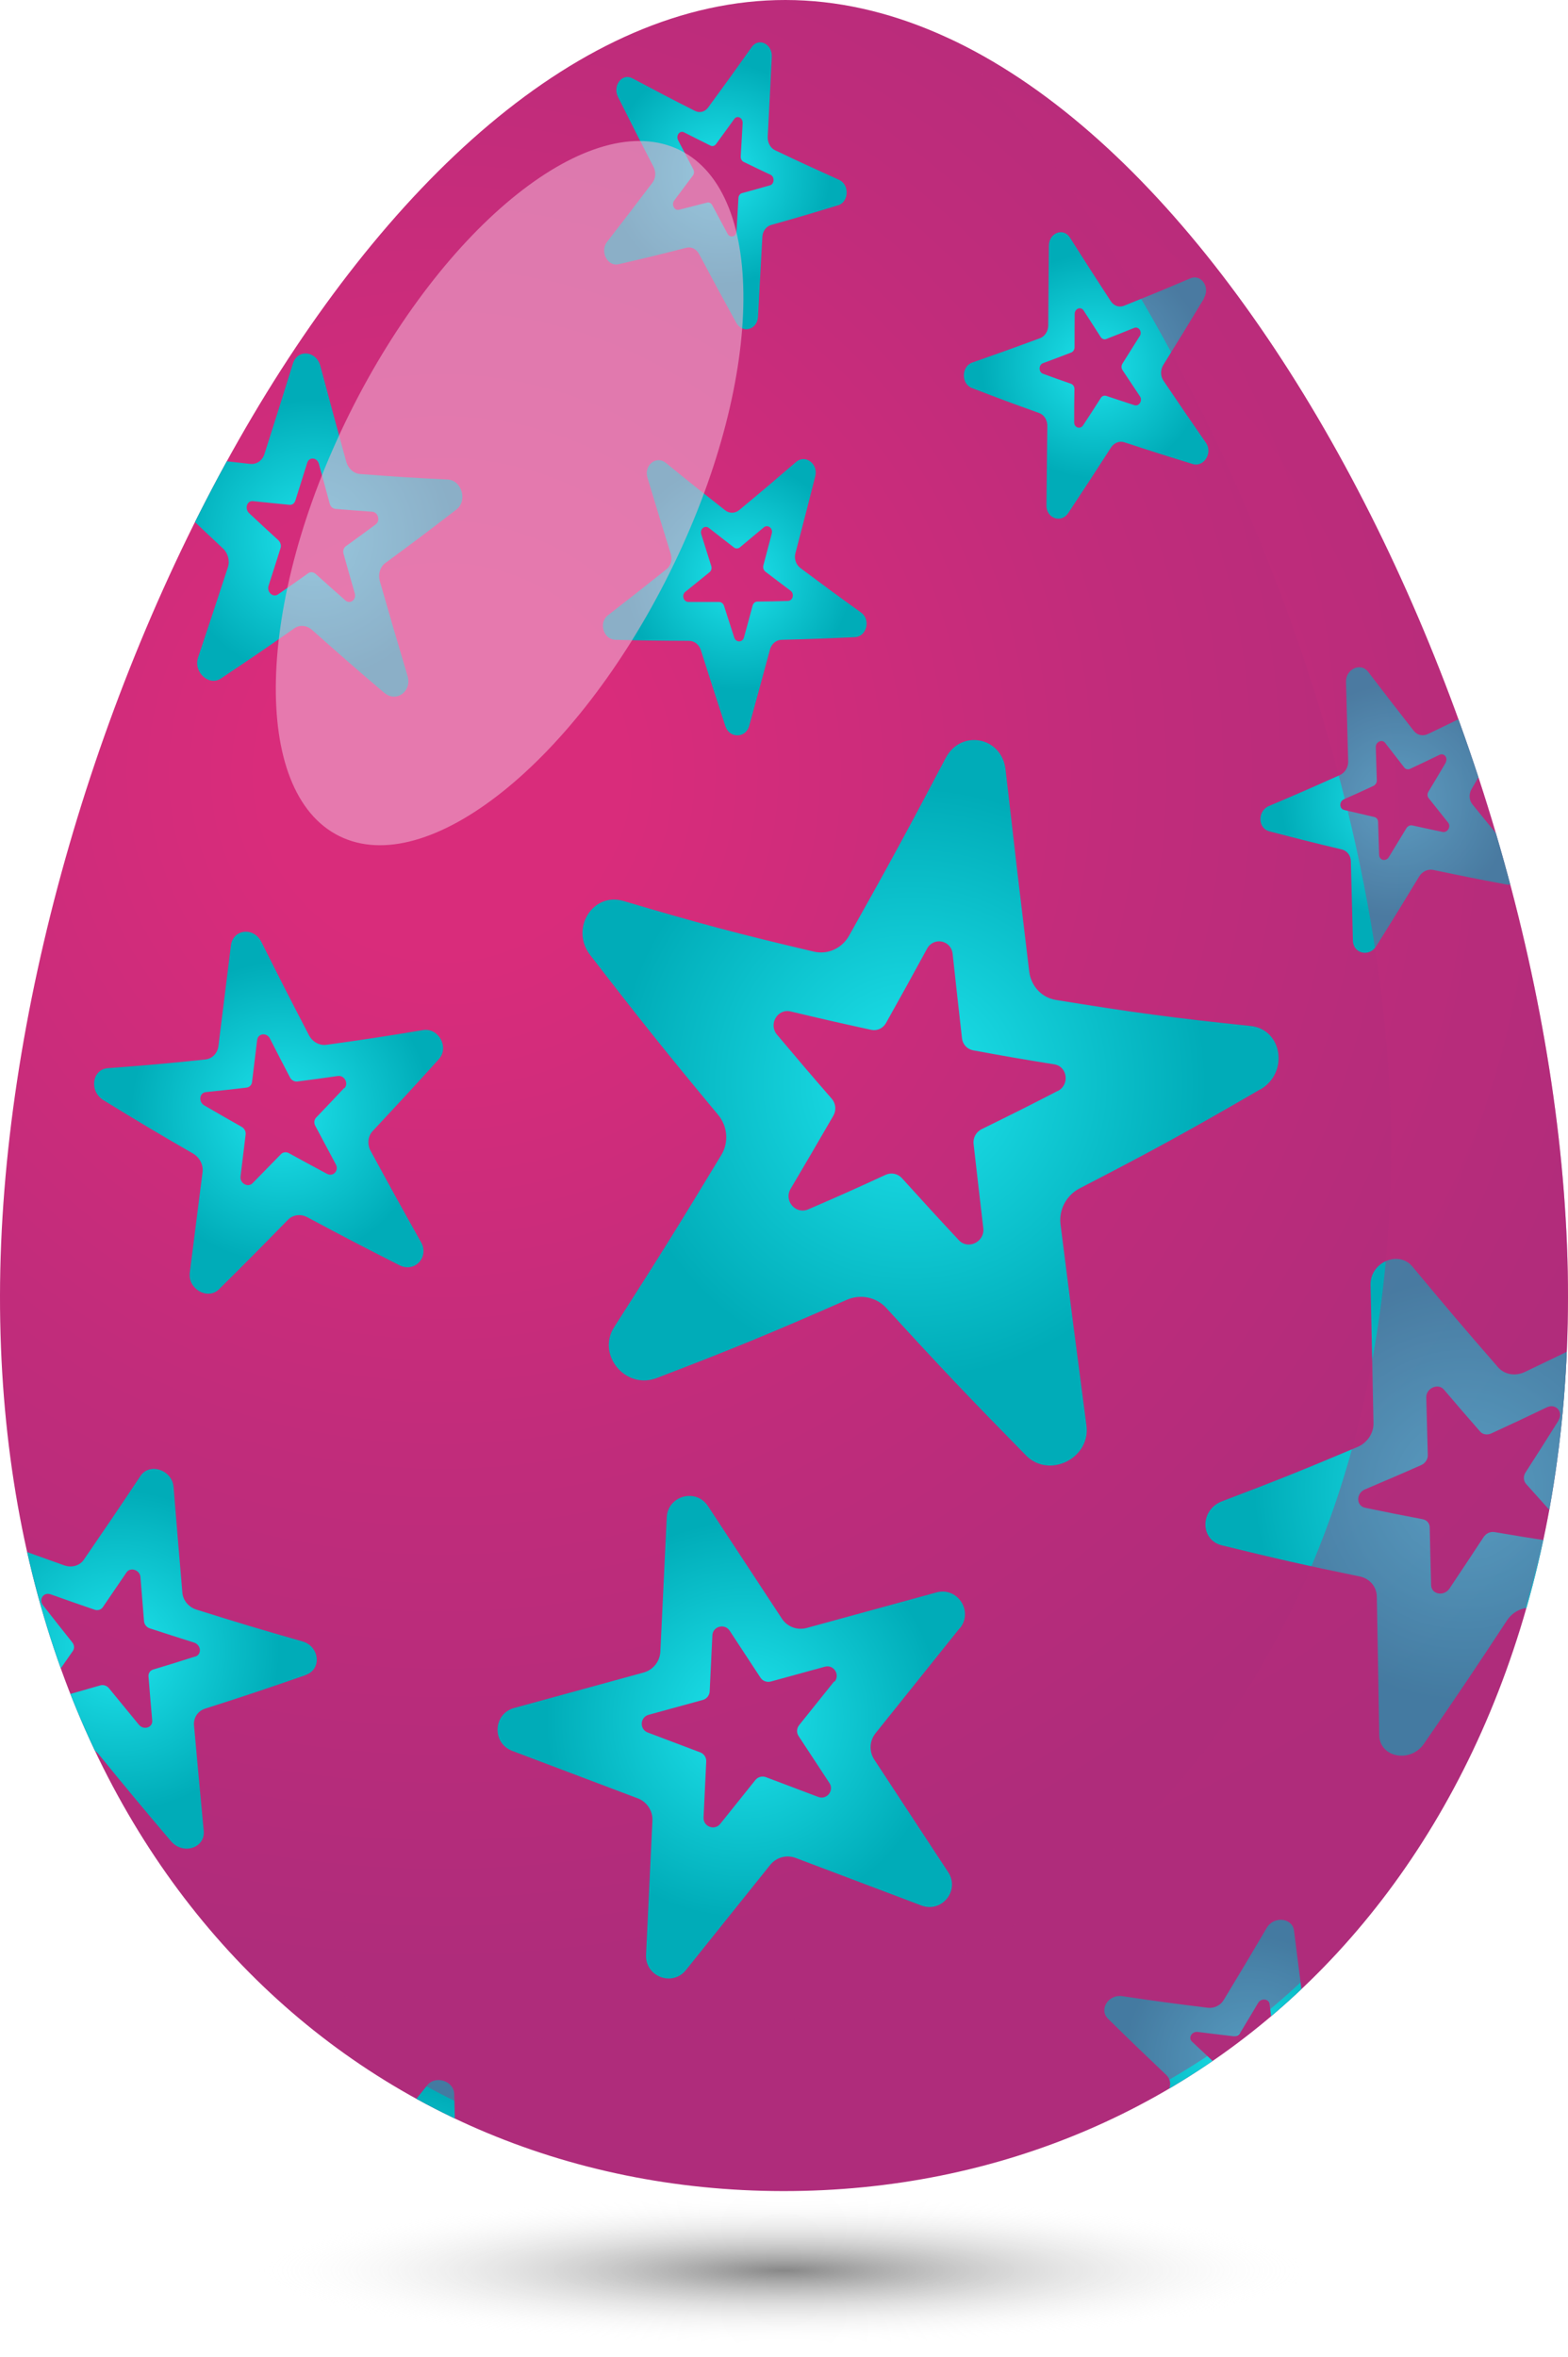 <?xml version="1.0" encoding="UTF-8"?><svg xmlns="http://www.w3.org/2000/svg" xmlns:xlink="http://www.w3.org/1999/xlink" viewBox="0 0 122.69 184.4"><defs><style>.cls-1{fill:url(#radial-gradient-7);}.cls-2{fill:url(#radial-gradient-10);}.cls-3{fill:url(#radial-gradient-8);}.cls-4{fill:url(#radial-gradient-5);}.cls-5{fill:url(#radial-gradient-4);}.cls-6{isolation:isolate;}.cls-7{fill:url(#radial-gradient-6);}.cls-8{fill:url(#radial-gradient-12);}.cls-9{clip-path:url(#clippath-1);}.cls-10{fill:url(#radial-gradient);}.cls-11{fill:url(#radial-gradient-13);mix-blend-mode:multiply;opacity:.39;}.cls-12{fill:url(#radial-gradient-15);opacity:.47;}.cls-13{clip-path:url(#clippath);}.cls-14{fill:url(#radial-gradient-2);}.cls-15{fill:none;}.cls-16{fill:url(#radial-gradient-3);}.cls-17{fill:#efb1d3;mix-blend-mode:screen;opacity:.58;}.cls-18{fill:url(#radial-gradient-14);}.cls-19{fill:url(#radial-gradient-11);}.cls-20{fill:url(#radial-gradient-9);}</style><clipPath id="clippath"><path class="cls-15" d="M61.47,0C29.3-.04,.05,57.98,0,101.36c-.05,43.38,27.38,70,61.26,70.04,33.88,.04,61.38-26.51,61.43-69.89C122.74,58.13,93.64,.04,61.47,0Z"/></clipPath><clipPath id="clippath-1"><path class="cls-15" d="M61.47,0C29.3-.04,.05,57.98,0,101.36c-.05,43.38,27.38,70,61.26,70.04,33.88,.04,61.38-26.51,61.43-69.89C122.74,58.13,93.64,.04,61.47,0Z"/></clipPath><radialGradient id="radial-gradient" cx="34.6" cy="60.48" fx="34.6" fy="60.48" r="93.51" gradientTransform="matrix(1, 0, 0, 1, 0, 0)" gradientUnits="userSpaceOnUse"><stop offset=".15" stop-color="#d92c7b"/><stop offset=".57" stop-color="#c12c7b"/><stop offset="1" stop-color="#af2c7b"/></radialGradient><radialGradient id="radial-gradient-2" cx="-20.26" cy="112.34" fx="-20.26" fy="112.34" r="27.52" gradientTransform="translate(115.48 -20.52) rotate(12.56)" gradientUnits="userSpaceOnUse"><stop offset="0" stop-color="#1fe3ec"/><stop offset=".84" stop-color="#00acb8"/></radialGradient><radialGradient id="radial-gradient-3" cx="221.92" cy="62.76" fx="221.92" fy="62.76" r="10.81" gradientTransform="translate(-121.31 60.63) rotate(-15.3)" xlink:href="#radial-gradient-2"/><radialGradient id="radial-gradient-4" cx="-16.12" cy="188.44" fx="-16.12" fy="188.44" r="11.71" gradientTransform="translate(160.21 -17.24) rotate(14.39)" xlink:href="#radial-gradient-2"/><radialGradient id="radial-gradient-5" cx="-77.46" cy="216.46" fx="-77.46" fy="216.46" r="11.78" gradientTransform="translate(160.21 -17.24) rotate(14.39)" xlink:href="#radial-gradient-2"/><radialGradient id="radial-gradient-6" cx="-65.98" cy="135.96" fx="-65.98" fy="135.96" r="14.95" gradientTransform="translate(95.64 5.09) rotate(8.95)" xlink:href="#radial-gradient-2"/><radialGradient id="radial-gradient-7" cx="131.27" cy="63.24" fx="131.27" fy="63.24" r="13.99" gradientTransform="translate(-121.31 60.63) rotate(-15.3)" xlink:href="#radial-gradient-2"/><radialGradient id="radial-gradient-8" cx="212.78" cy="116.15" fx="212.78" fy="116.15" r="19.62" gradientTransform="translate(-121.31 60.63) rotate(-15.3)" xlink:href="#radial-gradient-2"/><radialGradient id="radial-gradient-9" cx="208.01" cy="23.73" fx="208.01" fy="23.73" r="10.44" gradientTransform="translate(-121.31 60.63) rotate(-15.3)" xlink:href="#radial-gradient-2"/><radialGradient id="radial-gradient-10" cx="-95.7" cy="69.29" fx="-95.7" fy="69.29" r="10.33" gradientTransform="translate(170.44 -17.01) rotate(20.93)" xlink:href="#radial-gradient-2"/><radialGradient id="radial-gradient-11" cx="-176.7" cy="160.19" fx="-176.7" fy="160.19" r="10.59" gradientTransform="translate(293.67 9.91) rotate(33.72)" xlink:href="#radial-gradient-2"/><radialGradient id="radial-gradient-12" cx="-327.75" cy="418.04" fx="-327.75" fy="418.04" r="13.01" gradientTransform="translate(534.36 191.41) rotate(68.22)" xlink:href="#radial-gradient-2"/><radialGradient id="radial-gradient-13" cx="57.66" cy="65.63" fx="57.66" fy="65.63" r="84.04" xlink:href="#radial-gradient"/><radialGradient id="radial-gradient-14" cx="153.68" cy="118.63" fx="153.68" fy="118.63" r="18.48" gradientTransform="translate(-121.31 60.63) rotate(-15.3)" xlink:href="#radial-gradient-2"/><radialGradient id="radial-gradient-15" cx="61.34" cy="177.9" fx="61.34" fy="177.9" r="41.17" gradientTransform="translate(0 152.7) scale(1 .14)" gradientUnits="userSpaceOnUse"><stop offset="0" stop-color="#000"/><stop offset="1" stop-color="#fff" stop-opacity="0"/></radialGradient></defs><g class="cls-6"><g id="Layer_2"><g id="OBJECTS"><g class="cls-13"><g class="cls-9"><path class="cls-10" d="M61.47,0C29.3-.04,.05,57.98,0,101.36c-.05,43.38,27.38,70,61.26,70.04,33.88,.04,61.38-26.51,61.43-69.89C122.74,58.13,93.64,.04,61.47,0Z"/></g><g><path class="cls-14" d="M98.61,85.23c2.26-1.31,1.73-4.71-.75-4.97-6.12-.64-9.18-1.05-15.25-2.04-1.1-.18-1.94-1.08-2.08-2.23-.76-6.31-1.13-9.47-1.85-15.79-.29-2.56-3.48-3.18-4.68-.91-2.95,5.6-4.46,8.38-7.56,13.9-.56,1-1.68,1.51-2.77,1.25-6-1.41-8.98-2.21-14.89-3.96-2.4-.71-4.19,2.17-2.6,4.23,3.92,5.08,5.92,7.58,10.01,12.5,.74,.89,.85,2.16,.25,3.14-3.28,5.43-4.96,8.12-8.38,13.46-1.39,2.16,.88,4.92,3.32,3.99,6.01-2.3,8.99-3.53,14.88-6.12,1.07-.47,2.31-.21,3.09,.64,4.3,4.71,6.49,7.01,10.94,11.54,1.81,1.83,5.05,.21,4.72-2.34-.83-6.29-1.23-9.44-2.03-15.75-.14-1.14,.46-2.27,1.5-2.81,5.73-2.96,8.56-4.51,14.14-7.75Zm-15.87,.12c-2.36,1.22-3.55,1.81-5.93,2.98-.43,.21-.69,.68-.63,1.16,.3,2.64,.45,3.96,.76,6.59,.12,1.07-1.2,1.71-1.92,.93-1.79-1.92-2.68-2.9-4.45-4.85-.32-.35-.83-.46-1.27-.26-2.41,1.11-3.62,1.65-6.05,2.7-.99,.43-1.94-.67-1.39-1.6,1.35-2.29,2.02-3.43,3.35-5.73,.24-.42,.19-.94-.12-1.31-1.73-1.99-2.59-3-4.29-5.02-.69-.82,.04-2.06,1.06-1.82,2.52,.6,3.78,.89,6.31,1.44,.46,.1,.93-.12,1.16-.54,1.3-2.32,1.94-3.48,3.21-5.81,.51-.94,1.88-.67,2,.4,.29,2.64,.43,3.96,.73,6.6,.05,.48,.4,.86,.86,.95,2.54,.47,3.82,.69,6.37,1.1,1.03,.17,1.22,1.6,.26,2.09Z"/><path class="cls-16" d="M118.35,56.17c.51-.9-.29-1.88-1.17-1.43-2.17,1.09-3.26,1.63-5.45,2.68-.4,.19-.84,.09-1.1-.24-1.44-1.84-2.16-2.77-3.58-4.63-.58-.76-1.76-.21-1.73,.8,.07,2.49,.1,3.73,.17,6.22,.01,.45-.25,.88-.65,1.06-2.21,.99-3.32,1.48-5.55,2.42-.9,.38-.89,1.74,.03,1.98,2.26,.59,3.4,.88,5.67,1.42,.41,.1,.7,.47,.71,.92,.06,2.49,.1,3.73,.16,6.22,.03,1.01,1.28,1.3,1.83,.42,1.36-2.17,2.03-3.26,3.35-5.44,.24-.4,.68-.6,1.1-.52,2.29,.48,3.43,.71,5.73,1.14,.93,.17,1.64-1.04,1.04-1.76-1.49-1.79-2.23-2.69-3.7-4.51-.27-.33-.29-.82-.05-1.22,1.29-2.2,1.93-3.3,3.2-5.52Zm-5.22,3.48c-.54,.91-.81,1.37-1.36,2.28-.1,.17-.09,.37,.02,.51,.61,.76,.91,1.15,1.52,1.91,.25,.31-.05,.81-.43,.73-.95-.2-1.42-.3-2.37-.51-.17-.04-.36,.05-.46,.21-.55,.91-.83,1.36-1.38,2.27-.23,.37-.74,.25-.76-.17-.03-1.04-.05-1.55-.08-2.59,0-.19-.13-.34-.3-.38-.94-.22-1.42-.33-2.36-.55-.38-.09-.4-.66-.02-.83,.93-.41,1.39-.62,2.31-1.05,.17-.08,.28-.26,.27-.44-.03-1.04-.05-1.55-.08-2.59-.01-.42,.49-.65,.73-.34,.6,.77,.9,1.16,1.5,1.93,.11,.14,.3,.18,.46,.1,.92-.43,1.38-.65,2.29-1.09,.37-.18,.7,.24,.48,.61Z"/><path class="cls-5" d="M109.95,160.51c1.01-.53,.82-1.87-.27-1.95-2.7-.2-4.05-.31-6.74-.57-.49-.05-.86-.38-.91-.83-.31-2.46-.47-3.68-.78-6.14-.13-1-1.57-1.15-2.12-.23-1.34,2.28-2.02,3.41-3.39,5.68-.25,.41-.75,.65-1.23,.59-2.68-.33-4.02-.51-6.7-.91-1.08-.16-1.85,1.05-1.11,1.77,1.81,1.78,2.73,2.66,4.57,4.41,.33,.32,.39,.81,.13,1.21-1.4,2.25-2.1,3.37-3.53,5.6-.58,.91,.43,1.87,1.47,1.4,2.57-1.15,3.85-1.74,6.39-2.95,.46-.22,1-.16,1.34,.15,1.87,1.71,2.81,2.56,4.7,4.24,.77,.68,2.16-.01,2.03-1-.32-2.45-.48-3.68-.79-6.13-.06-.44,.21-.9,.67-1.13,2.52-1.27,3.77-1.91,6.27-3.23Zm-6.99,.27c-1.05,.52-1.57,.79-2.62,1.3-.19,.09-.3,.28-.28,.47,.13,1.02,.19,1.54,.32,2.56,.05,.42-.52,.7-.84,.41-.78-.71-1.17-1.06-1.94-1.77-.14-.13-.36-.15-.56-.06-1.05,.51-1.58,.76-2.64,1.25-.43,.2-.85-.19-.61-.57,.58-.94,.87-1.41,1.45-2.36,.1-.17,.08-.37-.06-.51-.77-.72-1.15-1.08-1.92-1.8-.31-.29,0-.81,.46-.75,1.12,.14,1.68,.21,2.8,.34,.2,.02,.41-.08,.51-.25,.57-.95,.86-1.42,1.42-2.37,.23-.38,.84-.32,.89,.1,.13,1.02,.19,1.54,.32,2.56,.02,.19,.18,.33,.38,.35,1.12,.12,1.69,.17,2.81,.28,.46,.04,.53,.6,.1,.81Z"/><path class="cls-4" d="M43.36,175.11c1.07-.32,1.01-1.69-.08-2-2.7-.77-4.04-1.17-6.73-2-.49-.15-.82-.56-.84-1.02-.07-2.52-.11-3.78-.17-6.29-.03-1.02-1.47-1.48-2.11-.68-1.58,1.99-2.37,2.98-3.97,4.95-.29,.36-.81,.49-1.3,.33-2.66-.9-3.99-1.37-6.63-2.33-1.07-.39-1.96,.66-1.29,1.53,1.65,2.16,2.48,3.23,4.15,5.37,.3,.39,.31,.89,.02,1.24-1.63,1.95-2.44,2.92-4.09,4.84-.67,.78,.25,1.96,1.34,1.71,2.69-.61,4.03-.92,6.71-1.58,.49-.12,1.02,.06,1.33,.44,1.71,2.1,2.57,3.15,4.3,5.23,.7,.84,2.17,.45,2.14-.57-.08-2.52-.12-3.78-.19-6.29-.01-.46,.3-.85,.79-.99,2.66-.73,3.98-1.11,6.63-1.89Zm-7.06-1.21c-1.1,.3-1.66,.45-2.76,.74-.2,.05-.33,.22-.33,.41,.03,1.05,.04,1.57,.07,2.62,.01,.43-.6,.58-.88,.23-.71-.87-1.07-1.31-1.78-2.18-.13-.16-.35-.23-.55-.18-1.11,.28-1.66,.42-2.78,.69-.45,.11-.83-.37-.56-.7,.68-.82,1.01-1.23,1.68-2.04,.12-.15,.12-.36,0-.52-.7-.88-1.05-1.32-1.75-2.21-.28-.36,.08-.8,.53-.65,1.11,.38,1.67,.57,2.78,.94,.2,.07,.42,.01,.54-.14,.67-.82,1-1.24,1.66-2.06,.27-.33,.88-.14,.89,.29,.03,1.05,.04,1.58,.06,2.62,0,.19,.15,.36,.35,.43,1.12,.36,1.68,.53,2.8,.88,.45,.14,.47,.71,.02,.84Z"/><path class="cls-7" d="M23.93,131.02c1.27-.44,1.08-2.24-.27-2.62-3.33-.95-4.99-1.45-8.3-2.49-.6-.19-1.04-.72-1.09-1.32-.28-3.31-.42-4.96-.69-8.27-.11-1.34-1.88-1.93-2.59-.86-1.75,2.63-2.64,3.94-4.43,6.55-.32,.47-.95,.65-1.54,.44-3.28-1.16-4.91-1.77-8.16-3.02-1.32-.51-2.31,.88-1.45,2.03,2.13,2.84,3.2,4.26,5.38,7.06,.39,.51,.44,1.17,.11,1.64-1.83,2.58-2.75,3.86-4.6,6.42-.75,1.04,.45,2.58,1.75,2.25,3.22-.82,4.82-1.26,8.02-2.16,.58-.16,1.24,.06,1.65,.56,2.24,2.74,3.37,4.11,5.66,6.8,.93,1.09,2.68,.54,2.56-.8-.31-3.3-.46-4.96-.76-8.26-.05-.6,.3-1.13,.87-1.31,3.17-1.01,4.74-1.54,7.88-2.63Zm-8.65-1.44c-1.31,.42-1.97,.62-3.29,1.02-.24,.07-.39,.29-.37,.54,.11,1.38,.17,2.07,.29,3.45,.05,.56-.68,.78-1.05,.32-.93-1.13-1.4-1.7-2.33-2.84-.17-.21-.44-.3-.68-.23-1.32,.38-1.98,.57-3.31,.94-.54,.15-1.04-.48-.73-.92,.76-1.08,1.13-1.62,1.89-2.71,.14-.2,.12-.47-.05-.68-.92-1.15-1.37-1.73-2.28-2.89-.37-.47,.04-1.06,.6-.86,1.37,.49,2.06,.73,3.43,1.2,.25,.09,.51,0,.64-.19,.74-1.09,1.12-1.64,1.86-2.73,.3-.44,1.05-.19,1.09,.37,.11,1.38,.17,2.07,.28,3.45,.02,.25,.2,.48,.45,.56,1.38,.45,2.07,.67,3.46,1.11,.56,.18,.63,.93,.1,1.1Z"/><path class="cls-1" d="M34.34,82.85c.83-.92-.02-2.47-1.24-2.27-3.01,.5-4.52,.73-7.55,1.15-.55,.08-1.11-.23-1.38-.76-1.51-2.9-2.25-4.36-3.72-7.29-.6-1.19-2.22-1-2.38,.28-.39,3.15-.59,4.72-.98,7.87-.07,.57-.49,1-1.04,1.05-3.04,.32-4.56,.45-7.61,.68-1.24,.09-1.48,1.8-.35,2.5,2.79,1.71,4.19,2.55,7.02,4.18,.51,.3,.81,.88,.74,1.45-.4,3.15-.6,4.72-1,7.87-.16,1.28,1.41,2.16,2.29,1.29,2.17-2.15,3.25-3.24,5.39-5.43,.39-.4,1-.48,1.52-.2,2.87,1.54,4.32,2.29,7.22,3.76,1.18,.59,2.33-.64,1.68-1.8-1.6-2.85-2.39-4.28-3.95-7.15-.28-.52-.22-1.15,.16-1.55,2.09-2.24,3.13-3.36,5.19-5.64Zm-7.41,2.26c-.87,.93-1.31,1.39-2.19,2.31-.16,.17-.19,.43-.07,.65,.64,1.21,.96,1.81,1.61,3.02,.26,.49-.22,.99-.7,.73-1.19-.64-1.79-.96-2.97-1.61-.21-.12-.47-.09-.63,.08-.89,.91-1.33,1.36-2.22,2.27-.36,.37-1.01,0-.94-.53,.16-1.31,.24-1.97,.4-3.28,.03-.24-.1-.48-.31-.6-1.18-.67-1.76-1-2.93-1.68-.47-.28-.38-.99,.13-1.04,1.27-.13,1.91-.2,3.18-.35,.23-.03,.41-.21,.43-.44,.16-1.31,.24-1.97,.4-3.28,.06-.53,.75-.61,1-.12,.62,1.22,.94,1.83,1.57,3.04,.11,.22,.35,.35,.58,.32,1.27-.16,1.9-.25,3.17-.43,.51-.07,.86,.58,.51,.96Z"/><path class="cls-3" d="M131.79,104.6c.96-1.61-.56-3.23-2.21-2.38-4.07,2.11-6.13,3.13-10.26,5.1-.75,.36-1.59,.21-2.09-.35-2.72-3.12-4.06-4.7-6.72-7.9-1.08-1.29-3.31-.32-3.27,1.44,.1,4.33,.14,6.49,.23,10.82,.02,.78-.49,1.54-1.25,1.86-4.21,1.78-6.33,2.63-10.6,4.25-1.73,.66-1.74,3.03,0,3.45,4.29,1.05,6.44,1.54,10.77,2.43,.78,.16,1.33,.8,1.34,1.58,.08,4.33,.12,6.5,.19,10.83,.03,1.76,2.45,2.22,3.51,.66,2.64-3.83,3.94-5.76,6.49-9.64,.46-.7,1.31-1.09,2.1-.97,4.37,.68,6.56,.98,10.95,1.49,1.78,.21,3.12-1.98,1.97-3.18-2.86-2.96-4.27-4.46-7.07-7.49-.51-.55-.55-1.41-.1-2.12,2.45-3.94,3.65-5.92,6.01-9.9Zm-9.84,6.52c-1.02,1.63-1.54,2.44-2.58,4.06-.19,.29-.17,.65,.03,.89,1.15,1.29,1.73,1.93,2.89,3.21,.47,.52-.1,1.41-.83,1.3-1.81-.28-2.71-.42-4.51-.73-.33-.06-.68,.1-.87,.4-1.06,1.61-1.59,2.41-2.66,4.01-.43,.65-1.42,.47-1.44-.26-.05-1.8-.07-2.71-.11-4.51,0-.33-.23-.59-.56-.65-1.79-.34-2.69-.52-4.48-.89-.73-.15-.74-1.13-.03-1.44,1.76-.75,2.64-1.12,4.4-1.9,.32-.14,.53-.46,.52-.78-.05-1.8-.07-2.7-.12-4.51-.02-.73,.93-1.15,1.38-.62,1.13,1.32,1.69,1.98,2.83,3.28,.21,.24,.56,.3,.88,.15,1.74-.8,2.61-1.21,4.34-2.04,.7-.34,1.33,.36,.91,1.02Z"/><path class="cls-20" d="M94.2,23.32c.51-.85-.21-1.9-1.05-1.55-2.07,.88-3.11,1.31-5.2,2.15-.38,.15-.79,.01-1.03-.35-1.29-1.98-1.93-2.98-3.2-4.98-.51-.81-1.64-.38-1.65,.63-.02,2.5-.03,3.75-.05,6.24,0,.45-.27,.86-.65,1-2.11,.78-3.17,1.16-5.29,1.9-.86,.3-.89,1.66-.04,1.99,2.1,.81,3.15,1.2,5.27,1.96,.38,.14,.64,.54,.64,.99-.03,2.5-.04,3.75-.07,6.24-.01,1.01,1.16,1.42,1.71,.59,1.35-2.04,2.02-3.07,3.34-5.12,.24-.37,.66-.54,1.05-.41,2.13,.7,3.2,1.04,5.35,1.7,.87,.27,1.58-.88,1.03-1.66-1.34-1.94-2.01-2.91-3.33-4.87-.24-.36-.24-.85,0-1.23,1.29-2.08,1.93-3.12,3.19-5.21Zm-5.02,2.97c-.54,.86-.81,1.29-1.35,2.15-.1,.16-.1,.36,0,.51,.54,.82,.82,1.24,1.37,2.06,.22,.33-.07,.8-.43,.69-.88-.29-1.33-.44-2.21-.73-.16-.05-.34,.01-.43,.17-.55,.86-.82,1.28-1.38,2.13-.22,.35-.71,.18-.7-.24,0-1.04,0-1.56,.02-2.6,0-.19-.11-.35-.27-.41-.88-.31-1.32-.46-2.19-.78-.36-.13-.35-.7,0-.83,.88-.33,1.32-.49,2.2-.83,.16-.06,.27-.23,.27-.42,0-1.04,0-1.56,.01-2.6,0-.42,.48-.61,.7-.27,.54,.83,.8,1.25,1.34,2.08,.1,.15,.27,.21,.43,.15,.88-.34,1.31-.52,2.19-.87,.35-.14,.65,.31,.43,.65Z"/><path class="cls-2" d="M65.58,16.06c.85-.26,.9-1.62,.08-1.99-2.02-.91-3.02-1.37-5.02-2.32-.36-.17-.59-.6-.57-1.05,.13-2.5,.2-3.75,.32-6.25,.05-1.01-1.02-1.54-1.57-.77-1.35,1.9-2.03,2.85-3.41,4.73-.25,.34-.66,.45-1.02,.27-1.98-1-2.96-1.52-4.92-2.56-.79-.42-1.56,.58-1.11,1.47,1.1,2.19,1.65,3.29,2.78,5.47,.2,.4,.17,.89-.09,1.23-1.41,1.86-2.12,2.79-3.55,4.63-.58,.75,.03,1.95,.9,1.75,2.13-.49,3.19-.75,5.31-1.29,.38-.1,.78,.1,.99,.49,1.15,2.16,1.73,3.24,2.91,5.38,.48,.87,1.64,.55,1.7-.46,.14-2.5,.2-3.75,.34-6.25,.02-.45,.3-.83,.68-.94,2.1-.59,3.15-.9,5.24-1.54Zm-5.34-1.56c-.87,.25-1.31,.37-2.18,.61-.16,.04-.27,.2-.28,.39-.06,1.04-.09,1.56-.15,2.6-.02,.42-.5,.55-.7,.19-.48-.9-.72-1.34-1.2-2.24-.09-.16-.25-.25-.41-.2-.88,.23-1.32,.34-2.19,.56-.36,.09-.61-.4-.38-.72,.59-.78,.88-1.17,1.46-1.95,.11-.14,.12-.35,.03-.51-.47-.9-.71-1.35-1.18-2.26-.19-.37,.13-.79,.46-.62,.83,.42,1.24,.63,2.07,1.04,.15,.08,.32,.03,.43-.11,.58-.79,.86-1.18,1.43-1.97,.23-.32,.68-.1,.66,.32-.06,1.04-.09,1.56-.15,2.6-.01,.19,.08,.37,.24,.44,.83,.4,1.25,.61,2.09,1,.34,.16,.31,.73-.04,.83Z"/><path class="cls-19" d="M66.89,49.84c.93-.04,1.26-1.36,.49-1.92-1.92-1.38-2.87-2.08-4.76-3.49-.34-.26-.5-.73-.38-1.16,.63-2.4,.94-3.6,1.55-6.01,.25-.97-.77-1.74-1.49-1.13-1.77,1.52-2.66,2.28-4.46,3.77-.33,.27-.78,.28-1.11,.01-1.86-1.46-2.79-2.2-4.63-3.7-.75-.61-1.73,.18-1.44,1.15,.72,2.4,1.09,3.6,1.83,5.99,.13,.43,0,.91-.33,1.17-1.83,1.46-2.75,2.18-4.59,3.61-.75,.58-.36,1.89,.58,1.92,2.31,.06,3.46,.07,5.76,.08,.42,0,.79,.29,.93,.73,.76,2.38,1.14,3.58,1.92,5.95,.31,.96,1.59,.95,1.86-.02,.66-2.4,.98-3.59,1.63-5.99,.12-.43,.48-.74,.9-.75,2.3-.06,3.46-.1,5.76-.21Zm-5.24-2.83c-.96,.03-1.43,.04-2.39,.05-.17,0-.32,.13-.37,.31-.27,1-.4,1.5-.68,2.5-.11,.4-.63,.41-.76,0-.32-.99-.48-1.49-.8-2.48-.06-.18-.21-.3-.39-.3-.96,0-1.43,0-2.39,0-.39,0-.56-.54-.25-.79,.76-.61,1.14-.92,1.9-1.54,.14-.11,.19-.31,.13-.49-.31-.99-.47-1.49-.78-2.48-.13-.4,.28-.74,.6-.49,.78,.61,1.17,.92,1.95,1.52,.14,.11,.33,.11,.47,0,.75-.62,1.13-.94,1.88-1.57,.3-.25,.73,.07,.62,.48-.26,1-.4,1.5-.66,2.5-.05,.18,.02,.38,.16,.49,.79,.6,1.18,.9,1.97,1.49,.32,.24,.18,.79-.21,.8Z"/><path class="cls-8" d="M30.08,54.2c.93,.79,2.17-.12,1.81-1.32-.88-2.96-1.32-4.45-2.17-7.42-.15-.54,.02-1.11,.42-1.41,2.25-1.65,3.36-2.49,5.57-4.19,.9-.69,.42-2.3-.69-2.35-2.74-.13-4.11-.22-6.85-.43-.5-.04-.93-.43-1.08-.97-.82-2.99-1.22-4.48-2.02-7.47-.32-1.21-1.79-1.35-2.15-.2-.88,2.84-1.33,4.25-2.23,7.08-.16,.51-.61,.82-1.11,.77-2.73-.3-4.1-.47-6.83-.84-1.11-.15-1.62,1.37-.75,2.23,2.15,2.11,3.24,3.16,5.44,5.22,.4,.37,.56,.97,.39,1.48-.92,2.82-1.39,4.23-2.33,7.05-.38,1.14,.84,2.27,1.78,1.65,2.32-1.55,3.47-2.33,5.75-3.93,.41-.29,.97-.24,1.38,.12,2.25,2,3.38,2.99,5.66,4.93Zm-3.06-7.24c-.94-.82-1.4-1.24-2.33-2.07-.17-.15-.4-.17-.57-.05-.94,.67-1.42,1-2.37,1.66-.39,.27-.89-.19-.74-.67,.38-1.18,.57-1.77,.94-2.95,.07-.21,0-.46-.17-.62-.92-.84-1.38-1.27-2.29-2.12-.37-.35-.16-.99,.3-.94,1.15,.12,1.72,.18,2.86,.29,.21,.02,.39-.11,.46-.33,.37-1.18,.56-1.77,.93-2.96,.15-.48,.77-.42,.91,.08,.34,1.25,.51,1.87,.85,3.12,.06,.23,.24,.39,.45,.41,1.15,.09,1.72,.14,2.87,.22,.47,.03,.66,.71,.28,.99-.93,.69-1.4,1.03-2.34,1.71-.17,.12-.24,.36-.18,.58,.35,1.24,.52,1.87,.88,3.11,.14,.5-.37,.88-.75,.54Z"/></g><path class="cls-17" d="M52.4,44.8c-7.36,14.82-18.94,24.04-25.86,20.6-6.92-3.44-6.55-18.24,.81-33.05,7.37-14.82,18.94-24.04,25.86-20.6,6.92,3.44,6.55,18.24-.81,33.05Z"/><path class="cls-11" d="M73.35,2.05c19.58,19.83,35.53,57.38,35.49,87.74-.05,43.38-27.55,69.94-61.43,69.89-9.82-.01-19.09-2.27-27.31-6.51,10.95,11.09,25.66,17.19,41.84,17.21,33.88,.04,60.86-26.51,60.92-69.89,.05-37.48-22.86-85.92-49.51-98.44Z"/><path class="cls-18" d="M75.11,127.37c1.07-1.33-.19-3.25-1.84-2.8l-10.15,2.78c-.74,.2-1.52-.09-1.94-.73l-5.78-8.8c-.94-1.43-3.15-.82-3.23,.88l-.5,10.51c-.04,.76-.56,1.41-1.29,1.62l-10.15,2.78c-1.65,.45-1.75,2.74-.16,3.35l9.84,3.72c.71,.27,1.17,.97,1.14,1.73l-.5,10.51c-.08,1.7,2.07,2.52,3.13,1.18l6.58-8.21c.48-.6,1.28-.82,2-.55l9.84,3.72c1.6,.6,3.03-1.19,2.09-2.61l-5.78-8.8c-.42-.64-.38-1.47,.1-2.07l6.58-8.21Zm-9.84,4.16l-2.74,3.42c-.2,.25-.22,.6-.04,.86l2.41,3.67c.39,.59-.21,1.34-.87,1.09l-4.1-1.55c-.3-.11-.63-.02-.83,.23l-2.74,3.42c-.44,.56-1.34,.22-1.31-.49l.21-4.38c.02-.32-.18-.61-.47-.72l-4.1-1.55c-.67-.25-.62-1.21,.07-1.39l4.23-1.16c.31-.08,.52-.36,.54-.67l.21-4.38c.03-.71,.96-.96,1.35-.37l2.41,3.67c.17,.27,.5,.39,.81,.31l4.23-1.16c.69-.19,1.21,.61,.77,1.17Z"/></g><ellipse class="cls-12" cx="61.34" cy="177.9" rx="42.5" ry="6.5"/></g></g></g></svg>
